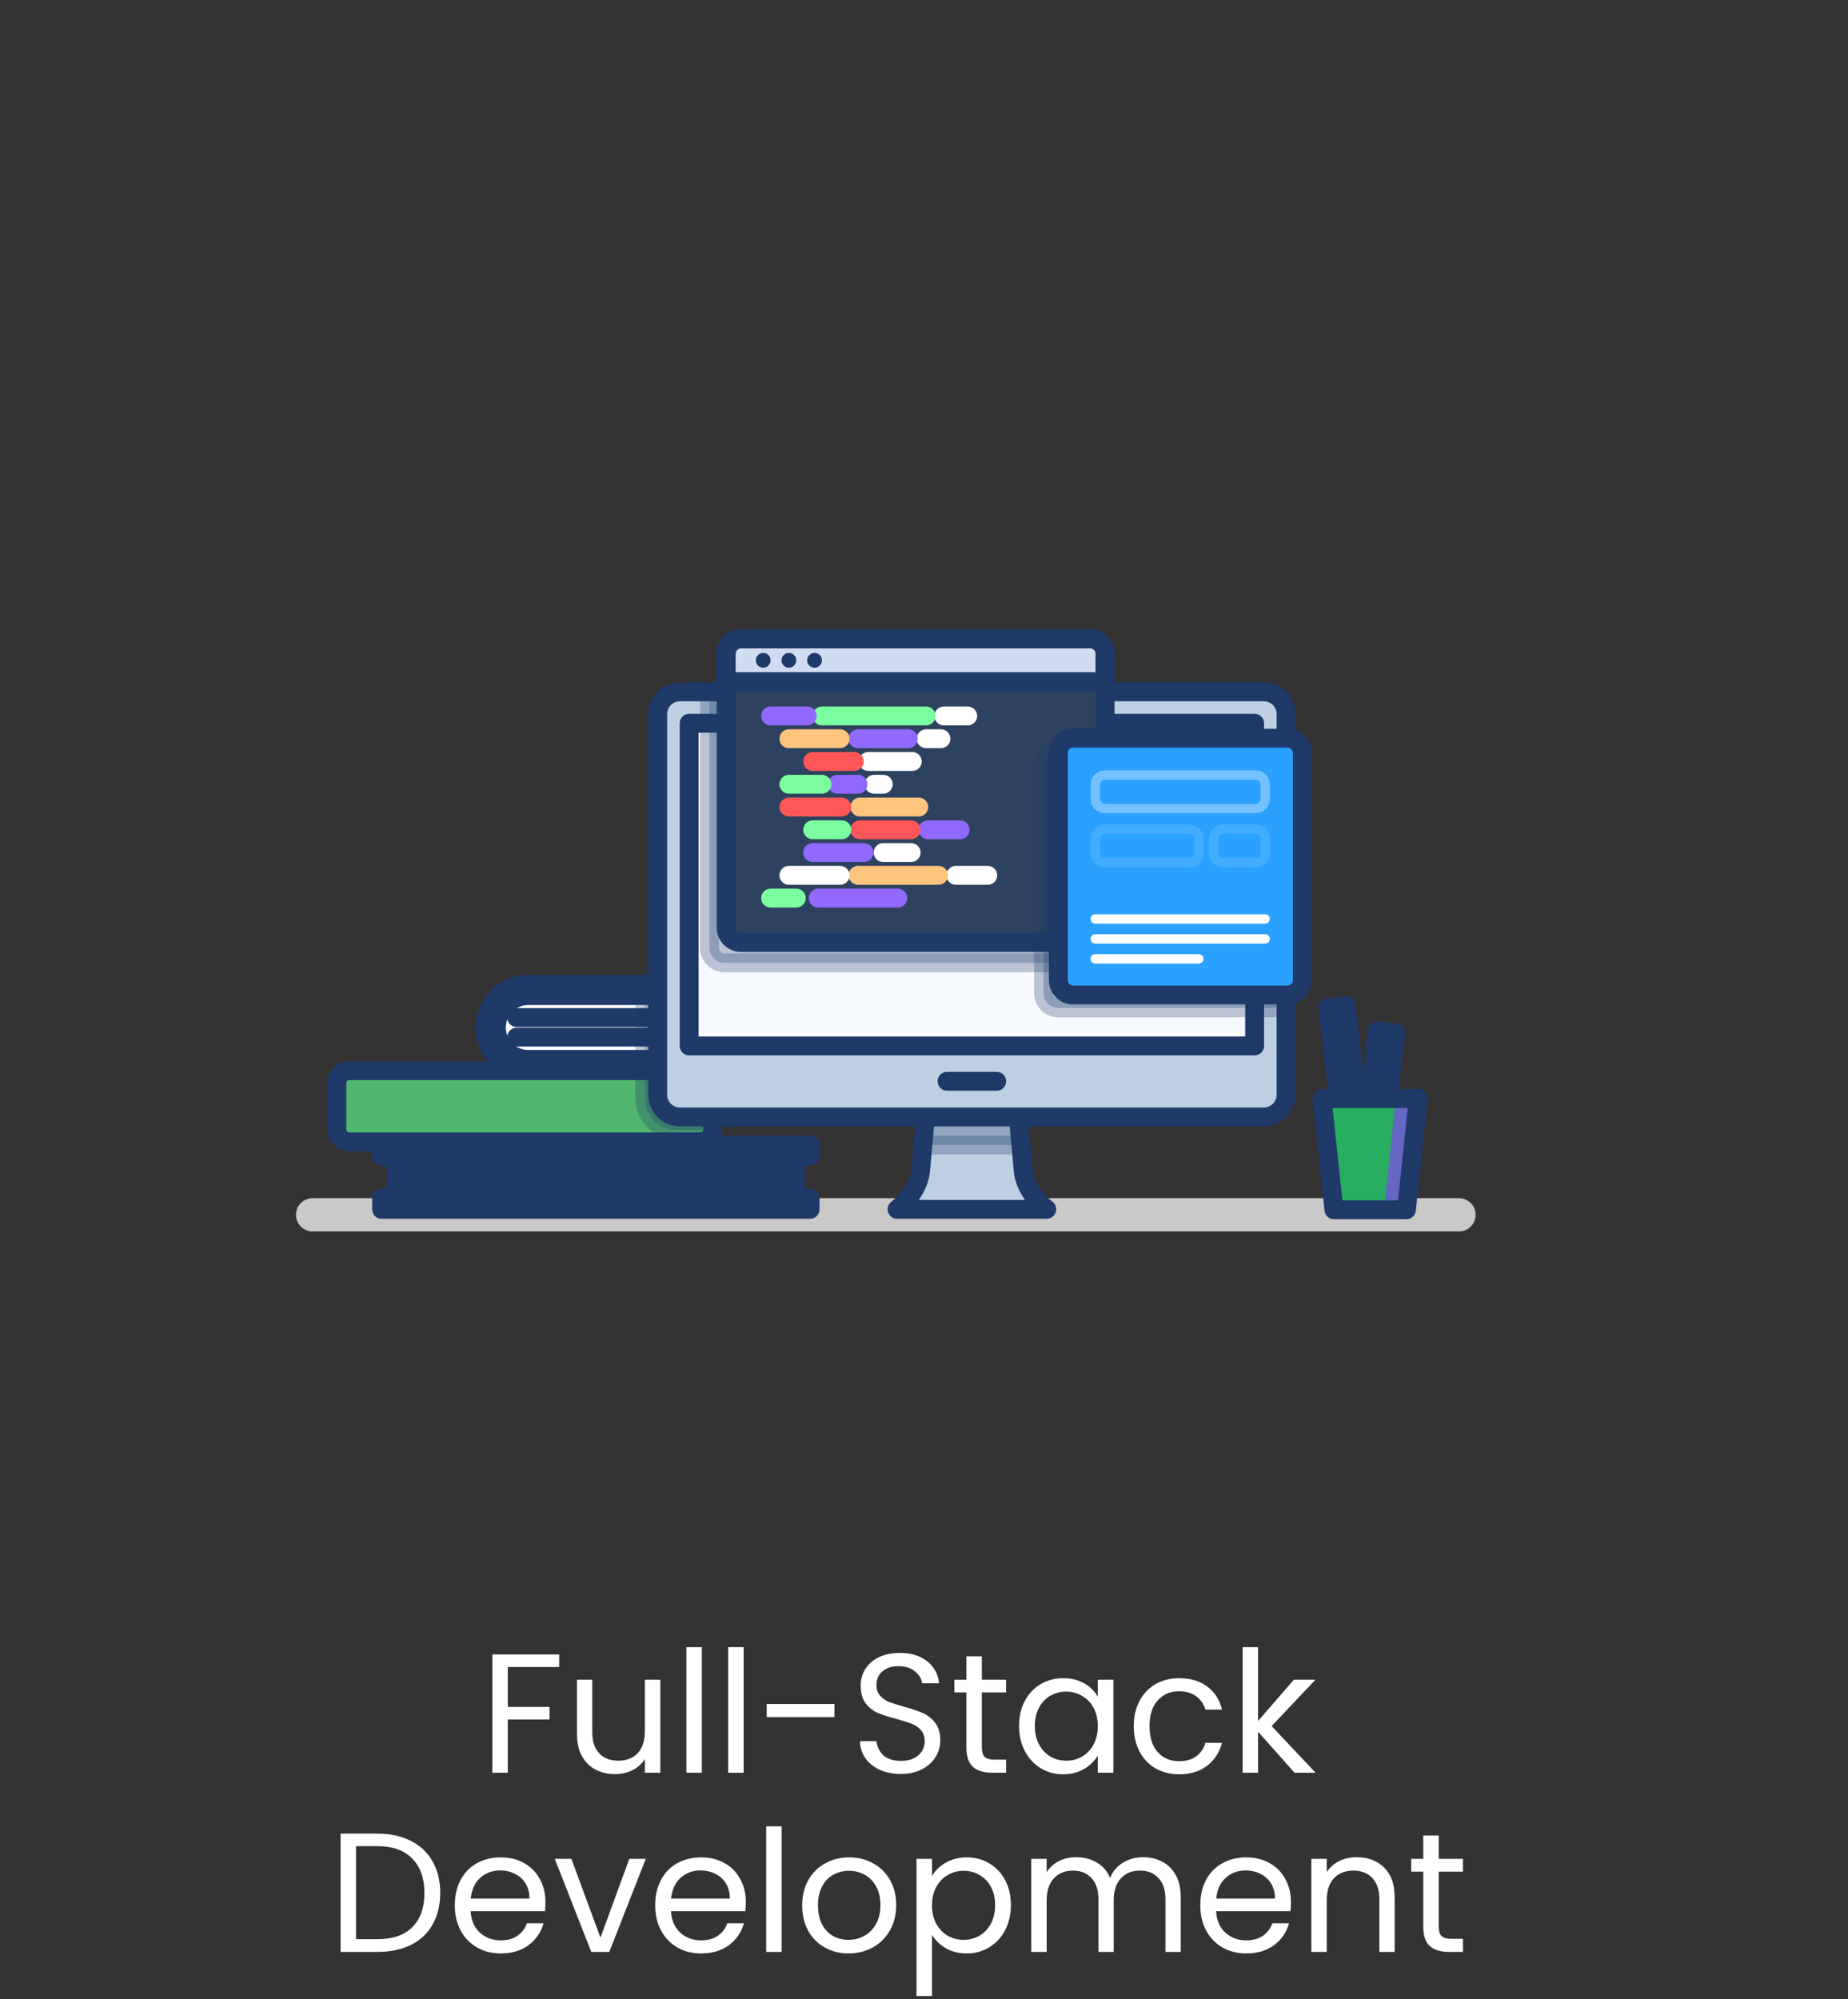 <svg width="392" height="424" viewBox="0 0 392 424" fill="none" xmlns="http://www.w3.org/2000/svg">
<rect x="0" y="0" width="392" height="424" fill="#333333" stroke="none"/>
<path d="M309.481 261.191H66.311C64.362 261.191 62.783 259.611 62.783 257.663C62.783 255.714 64.362 254.135 66.311 254.135H309.481C311.43 254.135 313.009 255.714 313.009 257.663C313.009 259.611 311.429 261.191 309.481 261.191Z" fill="#C9C9C9"/>
<path d="M112.069 224.729C108.321 224.729 105.271 221.68 105.271 217.931C105.271 214.182 108.321 211.133 112.069 211.133H150.499V224.729H112.069Z" fill="#CECECE"/>
<path d="M152.724 227.081H112.069C107.016 227.081 102.919 222.984 102.919 217.931C102.919 212.878 107.016 208.781 112.069 208.781H152.724V227.081Z" fill="white"/>
<path d="M109.583 215.822H150.499" stroke="#1F3969" stroke-width="4" stroke-miterlimit="10" stroke-linecap="round" stroke-linejoin="round"/>
<path d="M109.583 219.974H150.499" stroke="#1F3969" stroke-width="4" stroke-miterlimit="10" stroke-linecap="round" stroke-linejoin="round"/>
<path d="M112.069 224.729C108.321 224.729 105.271 221.68 105.271 217.931C105.271 214.182 108.321 211.133 112.069 211.133H150.499V224.729H112.069Z" stroke="#1F3969" stroke-width="4" stroke-miterlimit="10" stroke-linecap="round" stroke-linejoin="round"/>
<path d="M112.069 224.729C108.321 224.729 105.271 221.68 105.271 217.931C105.271 214.182 108.321 211.133 112.069 211.133H151.156L152.724 208.781H112.069C107.016 208.781 102.919 212.878 102.919 217.931C102.919 222.984 107.016 227.081 112.069 227.081H152.724L151.156 224.729H112.069V224.729Z" fill="#FF3E3E"/>
<path d="M112.069 224.729C108.321 224.729 105.271 221.68 105.271 217.931C105.271 214.182 108.321 211.133 112.069 211.133H151.156L152.724 208.781H112.069C107.016 208.781 102.919 212.878 102.919 217.931C102.919 222.984 107.016 227.081 112.069 227.081H152.724L151.156 224.729H112.069V224.729Z" stroke="#1F3969" stroke-width="4" stroke-miterlimit="10" stroke-linecap="round" stroke-linejoin="round"/>
<path opacity="0.28" d="M143.984 208.781H136.774V227.081H143.984V208.781Z" fill="#1F3969" stroke="#1F3969" stroke-width="4" stroke-miterlimit="10" stroke-linecap="round" stroke-linejoin="round"/>
<path d="M148.543 242.196H74.1C72.637 242.196 71.45 241.009 71.45 239.545V229.732C71.45 228.268 72.637 227.081 74.1 227.081H148.543C150.006 227.081 151.193 228.268 151.193 229.732V239.545C151.193 241.009 150.006 242.196 148.543 242.196Z" fill="#50B56F"/>
<path d="M148.543 242.196H74.1C72.637 242.196 71.45 241.009 71.45 239.545V229.732C71.45 228.268 72.637 227.081 74.1 227.081H148.543C150.006 227.081 151.193 228.268 151.193 229.732V239.545C151.193 241.009 150.006 242.196 148.543 242.196Z" stroke="#1F3969" stroke-width="4" stroke-miterlimit="10" stroke-linecap="round" stroke-linejoin="round"/>
<path opacity="0.28" d="M148.543 227.081H136.774V232.96C136.774 236.654 139.769 239.648 143.462 239.648H151.188C151.189 239.613 151.193 239.58 151.193 239.545V229.732C151.193 228.268 150.006 227.081 148.543 227.081Z" fill="#1F3969" stroke="#1F3969" stroke-width="4" stroke-miterlimit="10" stroke-linecap="round" stroke-linejoin="round"/>
<path d="M169.497 245.23H83.277C83.78 246.504 84.073 248.035 84.073 249.682C84.073 251.33 83.78 252.861 83.277 254.135H169.497C168.994 252.861 168.701 251.33 168.701 249.682C168.701 248.035 168.994 246.504 169.497 245.23Z" fill="#CECECE"/>
<path d="M171.835 242.861H80.942V245.23H171.835V242.861Z" fill="#5F5AFF"/>
<path d="M171.835 242.861H80.942V245.23H171.835V242.861Z" stroke="#1F3969" stroke-width="4" stroke-miterlimit="10" stroke-linecap="round" stroke-linejoin="round"/>
<path d="M171.835 254.135H80.942V256.504H171.835V254.135Z" fill="#F6F9FD"/>
<path d="M171.835 254.135H80.942V256.504H171.835V254.135Z" fill="#5F5AFF"/>
<path d="M171.835 254.135H80.942V256.504H171.835V254.135Z" stroke="#1F3969" stroke-width="4" stroke-miterlimit="10" stroke-linecap="round" stroke-linejoin="round"/>
<path d="M217.023 248.135L215.842 234.944H196.474L195.293 248.135C195.018 251.199 193.174 254.135 190.284 256.475L190.281 256.504H222.035L222.032 256.475C219.142 254.135 217.298 251.199 217.023 248.135Z" fill="#BFCFE2"/>
<path opacity="0.28" d="M196.474 234.944L195.765 242.861H216.551L215.842 234.944H196.474Z" fill="#1F3969" stroke="#1F3969" stroke-width="4" stroke-miterlimit="10" stroke-linecap="round" stroke-linejoin="round"/>
<path d="M217.023 248.135L215.842 234.944H196.474L195.293 248.135C195.018 251.199 193.174 254.135 190.284 256.475L190.281 256.504H222.035L222.032 256.475C219.142 254.135 217.298 251.199 217.023 248.135Z" stroke="#1F3969" stroke-width="4" stroke-miterlimit="10" stroke-linecap="round" stroke-linejoin="round"/>
<path d="M268.094 236.904H144.222C141.624 236.904 139.518 234.797 139.518 232.2V151.448C139.518 148.85 141.624 146.744 144.222 146.744H268.094C270.692 146.744 272.798 148.85 272.798 151.448V232.2C272.798 234.798 270.692 236.904 268.094 236.904Z" fill="white"/>
<path d="M268.094 236.904H144.222C141.624 236.904 139.518 234.797 139.518 232.2V151.448C139.518 148.85 141.624 146.744 144.222 146.744H268.094C270.692 146.744 272.798 148.85 272.798 151.448V232.2C272.798 234.798 270.692 236.904 268.094 236.904Z" fill="#BFCFE2"/>
<path d="M268.094 236.904H144.222C141.624 236.904 139.518 234.797 139.518 232.2V151.448C139.518 148.85 141.624 146.744 144.222 146.744H268.094C270.692 146.744 272.798 148.85 272.798 151.448V232.2C272.798 234.798 270.692 236.904 268.094 236.904Z" stroke="#1F3969" stroke-width="4" stroke-miterlimit="10" stroke-linecap="round" stroke-linejoin="round"/>
<path d="M266.134 221.847V153.408H146.182V221.847H266.134Z" fill="#F6F9FD"/>
<path opacity="0.28" d="M150.5 146.744V201.072C150.5 202.804 151.904 204.208 153.636 204.208H227.752C229.484 204.208 230.888 202.804 230.888 201.072V146.744H150.5Z" fill="#1F3969" stroke="#1F3969" stroke-width="4" stroke-miterlimit="10" stroke-linecap="round" stroke-linejoin="round"/>
<path d="M266.134 221.847V153.408H146.182V221.847H266.134Z" stroke="#1F3969" stroke-width="4" stroke-miterlimit="10" stroke-linecap="round" stroke-linejoin="round"/>
<path d="M200.887 229.339H211.429" stroke="#1F3969" stroke-width="4" stroke-miterlimit="10" stroke-linecap="round" stroke-linejoin="round"/>
<path d="M231.28 199.896H157.164C155.432 199.896 154.028 198.492 154.028 196.76V138.632C154.028 136.9 155.432 135.496 157.164 135.496H231.28C233.012 135.496 234.416 136.9 234.416 138.632V196.76C234.416 198.492 233.012 199.896 231.28 199.896Z" fill="#2D425E"/>
<path d="M234.416 143.122H154.028V138.632C154.028 136.9 155.432 135.496 157.164 135.496H231.28C233.012 135.496 234.416 136.9 234.416 138.632V143.122H234.416Z" stroke="#1F3969" stroke-width="4" stroke-miterlimit="10" stroke-linecap="round" stroke-linejoin="round"/>
<path d="M234.416 144.616H154.028V138.632C154.028 136.9 155.432 135.496 157.164 135.496H231.28C233.012 135.496 234.416 136.9 234.416 138.632V144.616H234.416Z" fill="#D0DDF0"/>
<path d="M234.416 144.616H154.028V138.632C154.028 136.9 155.432 135.496 157.164 135.496H231.28C233.012 135.496 234.416 136.9 234.416 138.632V144.616H234.416Z" stroke="#1F3969" stroke-width="4" stroke-miterlimit="10" stroke-linecap="round" stroke-linejoin="round"/>
<path d="M234.416 144.616H154.028V138.632C154.028 136.9 155.432 135.496 157.164 135.496H231.28C233.012 135.496 234.416 136.9 234.416 138.632V144.616H234.416Z" stroke="#1F3969" stroke-width="4" stroke-miterlimit="10" stroke-linecap="round" stroke-linejoin="round"/>
<path d="M231.28 199.896H157.164C155.432 199.896 154.028 198.492 154.028 196.76V138.632C154.028 136.9 155.432 135.496 157.164 135.496H231.28C233.012 135.496 234.416 136.9 234.416 138.632V196.76C234.416 198.492 233.012 199.896 231.28 199.896Z" stroke="#1F3969" stroke-width="4" stroke-miterlimit="10" stroke-linecap="round" stroke-linejoin="round"/>
<path opacity="0.28" d="M269.966 213.775H224.488C222.756 213.775 221.352 212.371 221.352 210.639V162.445C221.352 160.713 222.756 159.309 224.488 159.309H269.966C271.698 159.309 273.102 160.713 273.102 162.445V210.639C273.102 212.371 271.698 213.775 269.966 213.775Z" fill="#1F3969" stroke="#1F3969" stroke-width="4" stroke-miterlimit="10" stroke-linecap="round" stroke-linejoin="round"/>
<path d="M273.102 211.031H227.624C225.892 211.031 224.488 209.627 224.488 207.895V159.701C224.488 157.969 225.892 156.565 227.624 156.565H273.102C274.834 156.565 276.238 157.969 276.238 159.701V207.895C276.238 209.627 274.834 211.031 273.102 211.031Z" fill="#2AA1FF"/>
<path d="M273.102 211.031H227.624C225.892 211.031 224.488 209.627 224.488 207.895V159.701C224.488 157.969 225.892 156.565 227.624 156.565H273.102C274.834 156.565 276.238 157.969 276.238 159.701V207.895C276.238 209.627 274.834 211.031 273.102 211.031Z" stroke="#1F3969" stroke-width="4" stroke-miterlimit="10" stroke-linecap="round" stroke-linejoin="round"/>
<path opacity="0.34" d="M266.335 171.489H234.36C233.241 171.489 232.334 170.583 232.334 169.464V166.406C232.334 165.288 233.241 164.381 234.36 164.381H266.335C267.454 164.381 268.36 165.288 268.36 166.406V169.464C268.36 170.583 267.453 171.489 266.335 171.489Z" stroke="white" stroke-width="2" stroke-miterlimit="10" stroke-linecap="round" stroke-linejoin="round"/>
<g opacity="0.34">
<path opacity="0.34" d="M252.283 182.978H234.391C233.273 182.978 232.366 182.071 232.366 180.952V177.895C232.366 176.776 233.273 175.869 234.391 175.869H252.283C253.402 175.869 254.309 176.776 254.309 177.895V180.952C254.309 182.071 253.402 182.978 252.283 182.978ZM266.366 182.978H259.446C258.327 182.978 257.42 182.071 257.42 180.952V177.895C257.42 176.776 258.327 175.869 259.446 175.869H266.366C267.485 175.869 268.392 176.776 268.392 177.895V180.952C268.392 182.071 267.485 182.978 266.366 182.978Z" stroke="white" stroke-width="2" stroke-miterlimit="10" stroke-linecap="round" stroke-linejoin="round"/>
</g>
<path d="M232.334 194.914H268.36" stroke="white" stroke-width="2" stroke-miterlimit="10" stroke-linecap="round" stroke-linejoin="round"/>
<path d="M232.334 199.144H268.36" stroke="white" stroke-width="2" stroke-miterlimit="10" stroke-linecap="round" stroke-linejoin="round"/>
<path d="M232.334 203.374H254.277" stroke="white" stroke-width="2" stroke-miterlimit="10" stroke-linecap="round" stroke-linejoin="round"/>
<path d="M161.896 141.624C162.762 141.624 163.464 140.922 163.464 140.056C163.464 139.19 162.762 138.488 161.896 138.488C161.03 138.488 160.328 139.19 160.328 140.056C160.328 140.922 161.03 141.624 161.896 141.624Z" fill="#1F3969"/>
<path d="M167.339 141.624C168.205 141.624 168.907 140.922 168.907 140.056C168.907 139.19 168.205 138.488 167.339 138.488C166.473 138.488 165.771 139.19 165.771 140.056C165.771 140.922 166.473 141.624 167.339 141.624Z" fill="#1F3969"/>
<path d="M172.783 141.624C173.649 141.624 174.351 140.922 174.351 140.056C174.351 139.19 173.649 138.488 172.783 138.488C171.917 138.488 171.215 139.19 171.215 140.056C171.215 140.922 171.917 141.624 172.783 141.624Z" fill="#1F3969"/>
<path d="M200.21 151.853H205.278" stroke="white" stroke-width="4" stroke-miterlimit="10" stroke-linecap="round" stroke-linejoin="round"/>
<path d="M174.351 151.853H196.45" stroke="#7BFFA0" stroke-width="4" stroke-miterlimit="10" stroke-linecap="round" stroke-linejoin="round"/>
<path d="M163.464 151.853H171.215" stroke="#9169FF" stroke-width="4" stroke-miterlimit="10" stroke-linecap="round" stroke-linejoin="round"/>
<path d="M173.567 190.488H190.445" stroke="#9169FF" stroke-width="4" stroke-miterlimit="10" stroke-linecap="round" stroke-linejoin="round"/>
<path d="M163.464 190.488H168.907" stroke="#7BFFA0" stroke-width="4" stroke-miterlimit="10" stroke-linecap="round" stroke-linejoin="round"/>
<path d="M196.45 156.682H199.592" stroke="white" stroke-width="4" stroke-miterlimit="10" stroke-linecap="round" stroke-linejoin="round"/>
<path d="M181.997 156.682H192.67" stroke="#9169FF" stroke-width="4" stroke-miterlimit="10" stroke-linecap="round" stroke-linejoin="round"/>
<path d="M167.339 156.682H178.215" stroke="#FFC47D" stroke-width="4" stroke-miterlimit="10" stroke-linecap="round" stroke-linejoin="round"/>
<path d="M184.173 161.511H193.518" stroke="white" stroke-width="4" stroke-miterlimit="10" stroke-linecap="round" stroke-linejoin="round"/>
<path d="M172.389 161.511H181.202" stroke="#FF5757" stroke-width="4" stroke-miterlimit="10" stroke-linecap="round" stroke-linejoin="round"/>
<path d="M185.42 166.341H187.355" stroke="white" stroke-width="4" stroke-miterlimit="10" stroke-linecap="round" stroke-linejoin="round"/>
<path d="M177.65 166.341H181.997" stroke="#9169FF" stroke-width="4" stroke-miterlimit="10" stroke-linecap="round" stroke-linejoin="round"/>
<path d="M167.339 166.341H174.351" stroke="#7BFFA0" stroke-width="4" stroke-miterlimit="10" stroke-linecap="round" stroke-linejoin="round"/>
<path d="M182.393 171.17H194.895" stroke="#FFC47D" stroke-width="4" stroke-miterlimit="10" stroke-linecap="round" stroke-linejoin="round"/>
<path d="M167.339 171.17H178.561" stroke="#FF5757" stroke-width="4" stroke-miterlimit="10" stroke-linecap="round" stroke-linejoin="round"/>
<path d="M196.855 176H203.654" stroke="#9169FF" stroke-width="4" stroke-miterlimit="10" stroke-linecap="round" stroke-linejoin="round"/>
<path d="M182.393 176H193.27" stroke="#FF5757" stroke-width="4" stroke-miterlimit="10" stroke-linecap="round" stroke-linejoin="round"/>
<path d="M172.389 176H178.561" stroke="#7BFFA0" stroke-width="4" stroke-miterlimit="10" stroke-linecap="round" stroke-linejoin="round"/>
<path d="M187.334 180.829H193.27" stroke="white" stroke-width="4" stroke-miterlimit="10" stroke-linecap="round" stroke-linejoin="round"/>
<path d="M172.389 180.829H183.265" stroke="#9169FF" stroke-width="4" stroke-miterlimit="10" stroke-linecap="round" stroke-linejoin="round"/>
<path d="M202.744 185.658H209.523" stroke="white" stroke-width="4" stroke-miterlimit="10" stroke-linecap="round" stroke-linejoin="round"/>
<path d="M181.997 185.658H199.076" stroke="#FFC47D" stroke-width="4" stroke-miterlimit="10" stroke-linecap="round" stroke-linejoin="round"/>
<path d="M167.339 185.658H178.215" stroke="white" stroke-width="4" stroke-miterlimit="10" stroke-linecap="round" stroke-linejoin="round"/>
<path d="M84.239 247.949H168.701" stroke="#1F3969" stroke-width="4" stroke-miterlimit="10" stroke-linecap="round" stroke-linejoin="round"/>
<path d="M84.239 251.091H168.701" stroke="#1F3969" stroke-width="4" stroke-miterlimit="10" stroke-linecap="round" stroke-linejoin="round"/>
<path d="M169.497 245.23H83.277C83.78 246.504 84.073 248.035 84.073 249.682C84.073 251.33 83.78 252.861 83.277 254.135H169.497C168.994 252.861 168.701 251.33 168.701 249.682C168.701 248.035 168.994 246.504 169.497 245.23Z" stroke="#1F3969" stroke-width="4" stroke-miterlimit="10" stroke-linecap="round" stroke-linejoin="round"/>
<path d="M285.507 213.295L281.686 213.742L285.002 242.028L288.823 241.58L285.507 213.295Z" fill="#FFA364"/>
<path d="M285.505 213.294L281.684 213.742L282.021 216.619L285.842 216.172L285.505 213.294Z" fill="#2AA1FF"/>
<path d="M285.505 213.294L281.684 213.742L282.021 216.619L285.842 216.172L285.505 213.294Z" stroke="#1F3969" stroke-width="4" stroke-miterlimit="10" stroke-linecap="round" stroke-linejoin="round"/>
<path d="M285.507 213.295L281.686 213.742L285.002 242.028L288.823 241.58L285.507 213.295Z" stroke="#1F3969" stroke-width="4" stroke-miterlimit="10" stroke-linecap="round" stroke-linejoin="round"/>
<path d="M296.009 219.063L292.185 218.647L289.106 246.959L292.93 247.375L296.009 219.063Z" fill="#FF5252"/>
<path d="M296.009 219.063L292.185 218.647L289.106 246.959L292.93 247.375L296.009 219.063Z" stroke="#1F3969" stroke-width="4" stroke-miterlimit="10" stroke-linecap="round" stroke-linejoin="round"/>
<path d="M296.009 219.063L292.184 218.647L291.871 221.527L295.696 221.943L296.009 219.063Z" fill="#2D425E"/>
<path d="M296.009 219.063L292.184 218.647L291.871 221.527L295.696 221.943L296.009 219.063Z" stroke="#1F3969" stroke-width="4" stroke-miterlimit="10" stroke-linecap="round" stroke-linejoin="round"/>
<path d="M298.339 256.593H282.949L280.446 233.001H300.842L298.339 256.593Z" fill="#27AE60"/>
<path d="M280.446 233.001L280.492 233.434H296.031L293.575 256.593H298.339L300.842 233.001H280.446Z" fill="#6567C3"/>
<path d="M298.339 256.593H282.949L280.446 233.001H300.842L298.339 256.593Z" stroke="#1F3969" stroke-width="4" stroke-miterlimit="10" stroke-linecap="round" stroke-linejoin="round"/>
<path d="M118.616 350.908V353.572H107.708V362.032H116.564V364.696H107.708V376H104.432V350.908H118.616ZM140.069 356.272V376H136.793V373.084C136.169 374.092 135.293 374.884 134.165 375.46C133.061 376.012 131.837 376.288 130.493 376.288C128.957 376.288 127.577 375.976 126.353 375.352C125.129 374.704 124.157 373.744 123.437 372.472C122.741 371.2 122.393 369.652 122.393 367.828V356.272H125.633V367.396C125.633 369.34 126.125 370.84 127.109 371.896C128.093 372.928 129.437 373.444 131.141 373.444C132.893 373.444 134.273 372.904 135.281 371.824C136.289 370.744 136.793 369.172 136.793 367.108V356.272H140.069ZM148.876 349.36V376H145.6V349.36H148.876ZM157.736 349.36V376H154.46V349.36H157.736ZM176.999 361.42V364.192H162.635V361.42H176.999ZM191.103 376.252C189.447 376.252 187.959 375.964 186.639 375.388C185.343 374.788 184.323 373.972 183.579 372.94C182.835 371.884 182.451 370.672 182.427 369.304H185.919C186.039 370.48 186.519 371.476 187.359 372.292C188.223 373.084 189.471 373.48 191.103 373.48C192.663 373.48 193.887 373.096 194.775 372.328C195.687 371.536 196.143 370.528 196.143 369.304C196.143 368.344 195.879 367.564 195.351 366.964C194.823 366.364 194.163 365.908 193.371 365.596C192.579 365.284 191.511 364.948 190.167 364.588C188.511 364.156 187.179 363.724 186.171 363.292C185.187 362.86 184.335 362.188 183.615 361.276C182.919 360.34 182.571 359.092 182.571 357.532C182.571 356.164 182.919 354.952 183.615 353.896C184.311 352.84 185.283 352.024 186.531 351.448C187.803 350.872 189.255 350.584 190.887 350.584C193.239 350.584 195.159 351.172 196.647 352.348C198.159 353.524 199.011 355.084 199.203 357.028H195.603C195.483 356.068 194.979 355.228 194.091 354.508C193.203 353.764 192.027 353.392 190.563 353.392C189.195 353.392 188.079 353.752 187.215 354.472C186.351 355.168 185.919 356.152 185.919 357.424C185.919 358.336 186.171 359.08 186.675 359.656C187.203 360.232 187.839 360.676 188.583 360.988C189.351 361.276 190.419 361.612 191.787 361.996C193.443 362.452 194.775 362.908 195.783 363.364C196.791 363.796 197.655 364.48 198.375 365.416C199.095 366.328 199.455 367.576 199.455 369.16C199.455 370.384 199.131 371.536 198.483 372.616C197.835 373.696 196.875 374.572 195.603 375.244C194.331 375.916 192.831 376.252 191.103 376.252ZM208.272 358.972V370.6C208.272 371.56 208.476 372.244 208.884 372.652C209.292 373.036 210 373.228 211.008 373.228H213.42V376H210.468C208.644 376 207.276 375.58 206.364 374.74C205.452 373.9 204.996 372.52 204.996 370.6V358.972H202.44V356.272H204.996V351.304H208.272V356.272H213.42V358.972H208.272ZM216.165 366.064C216.165 364.048 216.573 362.284 217.389 360.772C218.205 359.236 219.321 358.048 220.737 357.208C222.177 356.368 223.773 355.948 225.525 355.948C227.253 355.948 228.753 356.32 230.025 357.064C231.297 357.808 232.245 358.744 232.869 359.872V356.272H236.181V376H232.869V372.328C232.221 373.48 231.249 374.44 229.953 375.208C228.681 375.952 227.193 376.324 225.489 376.324C223.737 376.324 222.153 375.892 220.737 375.028C219.321 374.164 218.205 372.952 217.389 371.392C216.573 369.832 216.165 368.056 216.165 366.064ZM232.869 366.1C232.869 364.612 232.569 363.316 231.969 362.212C231.369 361.108 230.553 360.268 229.521 359.692C228.513 359.092 227.397 358.792 226.173 358.792C224.949 358.792 223.833 359.08 222.825 359.656C221.817 360.232 221.013 361.072 220.413 362.176C219.813 363.28 219.513 364.576 219.513 366.064C219.513 367.576 219.813 368.896 220.413 370.024C221.013 371.128 221.817 371.98 222.825 372.58C223.833 373.156 224.949 373.444 226.173 373.444C227.397 373.444 228.513 373.156 229.521 372.58C230.553 371.98 231.369 371.128 231.969 370.024C232.569 368.896 232.869 367.588 232.869 366.1ZM240.493 366.1C240.493 364.06 240.901 362.284 241.717 360.772C242.533 359.236 243.661 358.048 245.101 357.208C246.565 356.368 248.233 355.948 250.105 355.948C252.529 355.948 254.521 356.536 256.081 357.712C257.665 358.888 258.709 360.52 259.213 362.608H255.685C255.349 361.408 254.689 360.46 253.705 359.764C252.745 359.068 251.545 358.72 250.105 358.72C248.233 358.72 246.721 359.368 245.569 360.664C244.417 361.936 243.841 363.748 243.841 366.1C243.841 368.476 244.417 370.312 245.569 371.608C246.721 372.904 248.233 373.552 250.105 373.552C251.545 373.552 252.745 373.216 253.705 372.544C254.665 371.872 255.325 370.912 255.685 369.664H259.213C258.685 371.68 257.629 373.3 256.045 374.524C254.461 375.724 252.481 376.324 250.105 376.324C248.233 376.324 246.565 375.904 245.101 375.064C243.661 374.224 242.533 373.036 241.717 371.5C240.901 369.964 240.493 368.164 240.493 366.1ZM274.601 376L266.861 367.288V376H263.585V349.36H266.861V365.02L274.457 356.272H279.029L269.741 366.1L279.065 376H274.601ZM80.059 388.908C82.795 388.908 85.159 389.424 87.151 390.456C89.167 391.464 90.703 392.916 91.759 394.812C92.839 396.708 93.379 398.94 93.379 401.508C93.379 404.076 92.839 406.308 91.759 408.204C90.703 410.076 89.167 411.516 87.151 412.524C85.159 413.508 82.795 414 80.059 414H72.247V388.908H80.059ZM80.059 411.3C83.299 411.3 85.771 410.448 87.475 408.744C89.179 407.016 90.031 404.604 90.031 401.508C90.031 398.388 89.167 395.952 87.439 394.2C85.735 392.448 83.275 391.572 80.059 391.572H75.523V411.3H80.059ZM115.7 403.38C115.7 404.004 115.664 404.664 115.592 405.36H99.824C99.944 407.304 100.604 408.828 101.804 409.932C103.028 411.012 104.504 411.552 106.232 411.552C107.648 411.552 108.824 411.228 109.76 410.58C110.72 409.908 111.392 409.02 111.776 407.916H115.304C114.776 409.812 113.72 411.36 112.136 412.56C110.552 413.736 108.584 414.324 106.232 414.324C104.36 414.324 102.68 413.904 101.192 413.064C99.728 412.224 98.576 411.036 97.736 409.5C96.896 407.94 96.476 406.14 96.476 404.1C96.476 402.06 96.884 400.272 97.7 398.736C98.516 397.2 99.656 396.024 101.12 395.208C102.608 394.368 104.312 393.948 106.232 393.948C108.104 393.948 109.76 394.356 111.2 395.172C112.64 395.988 113.744 397.116 114.512 398.556C115.304 399.972 115.7 401.58 115.7 403.38ZM112.316 402.696C112.316 401.448 112.04 400.38 111.488 399.492C110.936 398.58 110.18 397.896 109.22 397.44C108.284 396.96 107.24 396.72 106.088 396.72C104.432 396.72 103.016 397.248 101.84 398.304C100.688 399.36 100.028 400.824 99.86 402.696H112.316ZM127.368 410.976L133.488 394.272H136.98L129.24 414H125.424L117.684 394.272H121.212L127.368 410.976ZM158.204 403.38C158.204 404.004 158.168 404.664 158.096 405.36H142.328C142.448 407.304 143.108 408.828 144.308 409.932C145.532 411.012 147.008 411.552 148.736 411.552C150.152 411.552 151.328 411.228 152.264 410.58C153.224 409.908 153.896 409.02 154.28 407.916H157.808C157.28 409.812 156.224 411.36 154.64 412.56C153.056 413.736 151.088 414.324 148.736 414.324C146.864 414.324 145.184 413.904 143.696 413.064C142.232 412.224 141.08 411.036 140.24 409.5C139.4 407.94 138.98 406.14 138.98 404.1C138.98 402.06 139.388 400.272 140.204 398.736C141.02 397.2 142.16 396.024 143.624 395.208C145.112 394.368 146.816 393.948 148.736 393.948C150.608 393.948 152.264 394.356 153.704 395.172C155.144 395.988 156.248 397.116 157.016 398.556C157.808 399.972 158.204 401.58 158.204 403.38ZM154.82 402.696C154.82 401.448 154.544 400.38 153.992 399.492C153.44 398.58 152.684 397.896 151.724 397.44C150.788 396.96 149.744 396.72 148.592 396.72C146.936 396.72 145.52 397.248 144.344 398.304C143.192 399.36 142.532 400.824 142.364 402.696H154.82ZM165.804 387.36V414H162.528V387.36H165.804ZM179.991 414.324C178.143 414.324 176.463 413.904 174.951 413.064C173.463 412.224 172.287 411.036 171.423 409.5C170.583 407.94 170.163 406.14 170.163 404.1C170.163 402.084 170.595 400.308 171.459 398.772C172.347 397.212 173.547 396.024 175.059 395.208C176.571 394.368 178.263 393.948 180.135 393.948C182.007 393.948 183.699 394.368 185.211 395.208C186.723 396.024 187.911 397.2 188.775 398.736C189.663 400.272 190.107 402.06 190.107 404.1C190.107 406.14 189.651 407.94 188.739 409.5C187.851 411.036 186.639 412.224 185.103 413.064C183.567 413.904 181.863 414.324 179.991 414.324ZM179.991 411.444C181.167 411.444 182.271 411.168 183.303 410.616C184.335 410.064 185.163 409.236 185.787 408.132C186.435 407.028 186.759 405.684 186.759 404.1C186.759 402.516 186.447 401.172 185.823 400.068C185.199 398.964 184.383 398.148 183.375 397.62C182.367 397.068 181.275 396.792 180.099 396.792C178.899 396.792 177.795 397.068 176.787 397.62C175.803 398.148 175.011 398.964 174.411 400.068C173.811 401.172 173.511 402.516 173.511 404.1C173.511 405.708 173.799 407.064 174.375 408.168C174.975 409.272 175.767 410.1 176.751 410.652C177.735 411.18 178.815 411.444 179.991 411.444ZM197.691 397.908C198.339 396.78 199.299 395.844 200.571 395.1C201.867 394.332 203.367 393.948 205.071 393.948C206.823 393.948 208.407 394.368 209.823 395.208C211.263 396.048 212.391 397.236 213.207 398.772C214.023 400.284 214.431 402.048 214.431 404.064C214.431 406.056 214.023 407.832 213.207 409.392C212.391 410.952 211.263 412.164 209.823 413.028C208.407 413.892 206.823 414.324 205.071 414.324C203.391 414.324 201.903 413.952 200.607 413.208C199.335 412.44 198.363 411.492 197.691 410.364V423.36H194.415V394.272H197.691V397.908ZM211.083 404.064C211.083 402.576 210.783 401.28 210.183 400.176C209.583 399.072 208.767 398.232 207.735 397.656C206.727 397.08 205.611 396.792 204.387 396.792C203.187 396.792 202.071 397.092 201.039 397.692C200.031 398.268 199.215 399.12 198.591 400.248C197.991 401.352 197.691 402.636 197.691 404.1C197.691 405.588 197.991 406.896 198.591 408.024C199.215 409.128 200.031 409.98 201.039 410.58C202.071 411.156 203.187 411.444 204.387 411.444C205.611 411.444 206.727 411.156 207.735 410.58C208.767 409.98 209.583 409.128 210.183 408.024C210.783 406.896 211.083 405.576 211.083 404.064ZM242.467 393.912C244.003 393.912 245.371 394.236 246.571 394.884C247.771 395.508 248.719 396.456 249.415 397.728C250.111 399 250.459 400.548 250.459 402.372V414H247.219V402.84C247.219 400.872 246.727 399.372 245.743 398.34C244.783 397.284 243.475 396.756 241.819 396.756C240.115 396.756 238.759 397.308 237.751 398.412C236.743 399.492 236.239 401.064 236.239 403.128V414H232.999V402.84C232.999 400.872 232.507 399.372 231.523 398.34C230.563 397.284 229.255 396.756 227.599 396.756C225.895 396.756 224.539 397.308 223.531 398.412C222.523 399.492 222.019 401.064 222.019 403.128V414H218.743V394.272H222.019V397.116C222.667 396.084 223.531 395.292 224.611 394.74C225.715 394.188 226.927 393.912 228.247 393.912C229.903 393.912 231.367 394.284 232.639 395.028C233.911 395.772 234.859 396.864 235.483 398.304C236.035 396.912 236.947 395.832 238.219 395.064C239.491 394.296 240.907 393.912 242.467 393.912ZM273.833 403.38C273.833 404.004 273.797 404.664 273.725 405.36H257.957C258.077 407.304 258.737 408.828 259.937 409.932C261.161 411.012 262.637 411.552 264.365 411.552C265.781 411.552 266.957 411.228 267.893 410.58C268.853 409.908 269.525 409.02 269.909 407.916H273.437C272.909 409.812 271.853 411.36 270.269 412.56C268.685 413.736 266.717 414.324 264.365 414.324C262.493 414.324 260.813 413.904 259.325 413.064C257.861 412.224 256.709 411.036 255.869 409.5C255.029 407.94 254.609 406.14 254.609 404.1C254.609 402.06 255.017 400.272 255.833 398.736C256.649 397.2 257.789 396.024 259.253 395.208C260.741 394.368 262.445 393.948 264.365 393.948C266.237 393.948 267.893 394.356 269.333 395.172C270.773 395.988 271.877 397.116 272.645 398.556C273.437 399.972 273.833 401.58 273.833 403.38ZM270.449 402.696C270.449 401.448 270.173 400.38 269.621 399.492C269.069 398.58 268.313 397.896 267.353 397.44C266.417 396.96 265.373 396.72 264.221 396.72C262.565 396.72 261.149 397.248 259.973 398.304C258.821 399.36 258.161 400.824 257.993 402.696H270.449ZM287.769 393.912C290.169 393.912 292.113 394.644 293.601 396.108C295.089 397.548 295.833 399.636 295.833 402.372V414H292.593V402.84C292.593 400.872 292.101 399.372 291.117 398.34C290.133 397.284 288.789 396.756 287.085 396.756C285.357 396.756 283.977 397.296 282.945 398.376C281.937 399.456 281.433 401.028 281.433 403.092V414H278.157V394.272H281.433V397.08C282.081 396.072 282.957 395.292 284.061 394.74C285.189 394.188 286.425 393.912 287.769 393.912ZM305.18 396.972V408.6C305.18 409.56 305.384 410.244 305.792 410.652C306.2 411.036 306.908 411.228 307.916 411.228H310.328V414H307.376C305.552 414 304.184 413.58 303.272 412.74C302.36 411.9 301.904 410.52 301.904 408.6V396.972H299.348V394.272H301.904V389.304H305.18V394.272H310.328V396.972H305.18Z" fill="white"/>
</svg>
